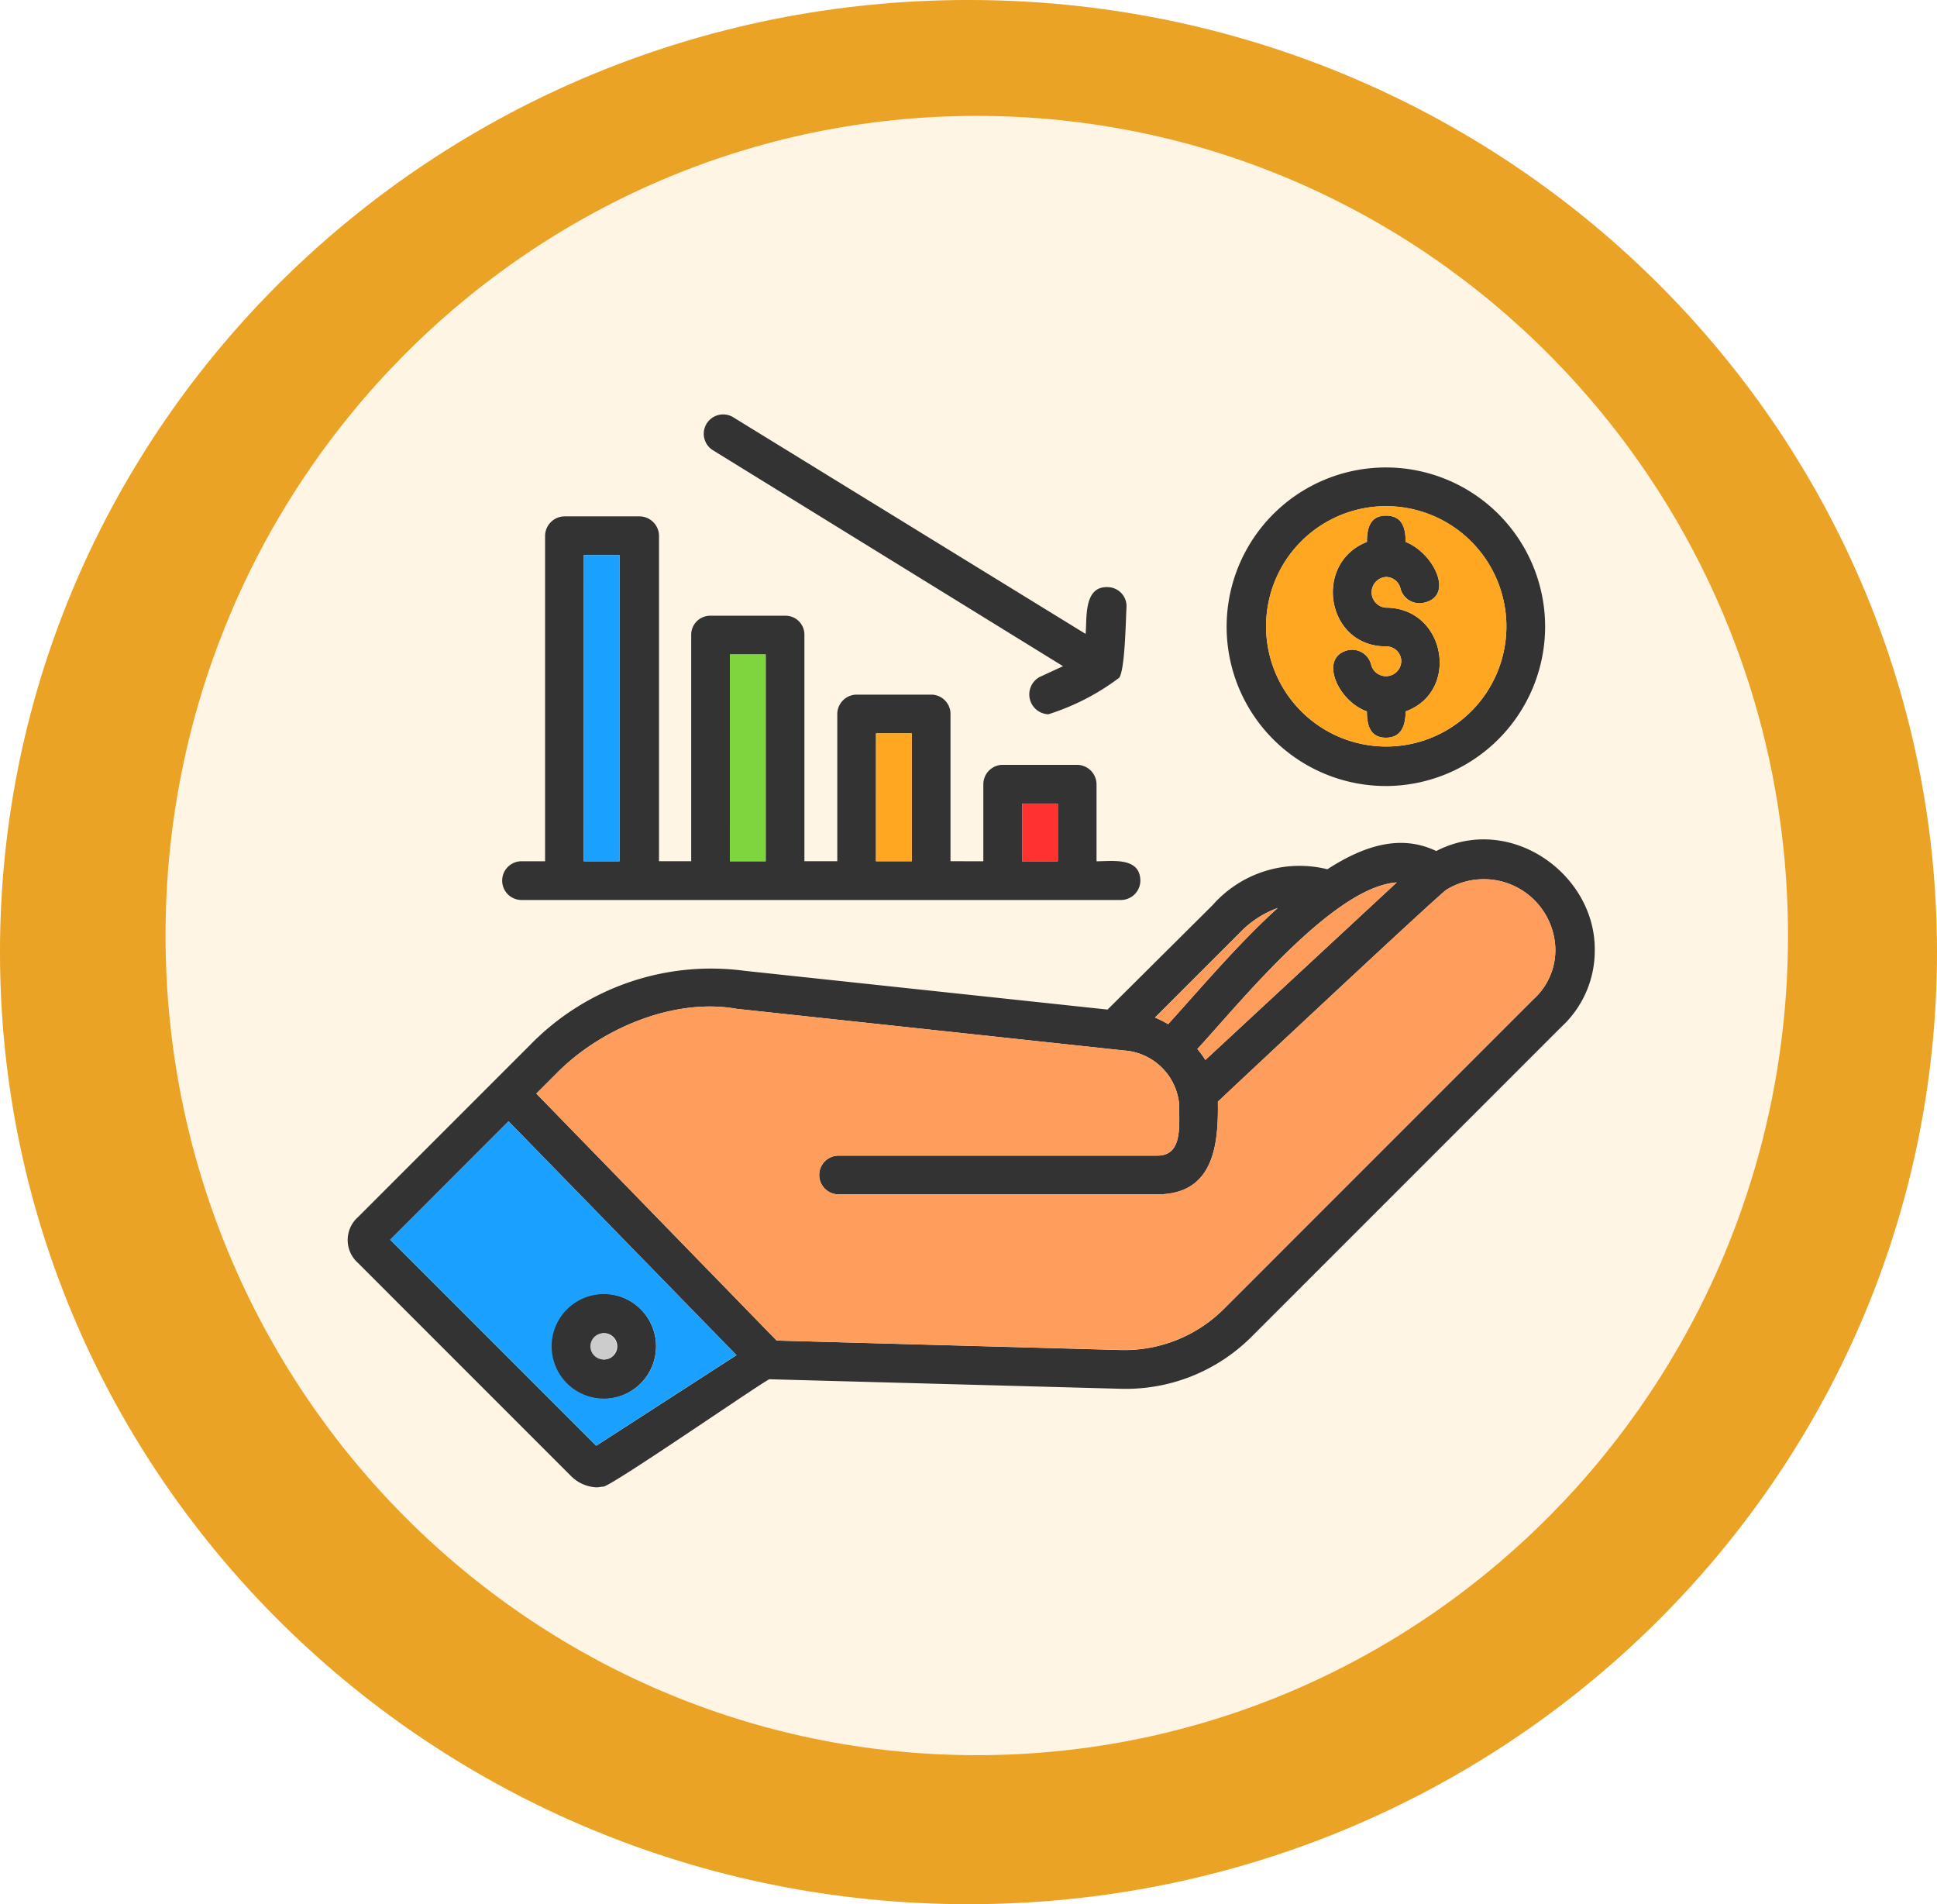 <svg xmlns="http://www.w3.org/2000/svg" width="116.999" height="115" viewBox="0 0 116.999 115">
  <g id="Group_1073033" data-name="Group 1073033" transform="translate(-742 -15910)">
    <g id="Group_1072947" data-name="Group 1072947" transform="translate(316.562 8411.529)">
      <g id="Group_1015374" data-name="Group 1015374" transform="translate(425.927 7498.205)">
        <g id="Group_1015448" data-name="Group 1015448" transform="translate(0 0)">
          <g id="Group_1014855" data-name="Group 1014855" transform="translate(0 0)">
            <path id="Union_12" data-name="Union 12" d="M58.5,0C90.809,0,117,25.744,117,57.5S90.809,115,58.5,115,0,89.256,0,57.5,26.192,0,58.5,0Z" transform="translate(-0.49 0.265)" fill="#eba325"/>
            <path id="Path_608395" data-name="Path 608395" d="M49,0C76.062,0,98,22.162,98,49.5S76.062,99,49,99,0,76.838,0,49.5,21.938,0,49,0Z" transform="translate(9.51 7.265)" fill="#fef5e5"/>
          </g>
        </g>
      </g>
    </g>
    <g id="Layer_x0020_1" transform="translate(763.25 15816.17)">
      <path id="Path_716477" data-name="Path 716477" d="M62.46,128.676a.929.929,0,0,0,0,1.853c3.618,0,4.5,5.074,1.191,6.265,0,.794-.221,1.588-1.191,1.588s-1.147-.794-1.147-1.588c-1.765-.618-2.956-3.309-1.1-3.706a1.186,1.186,0,0,1,1.368.927.925.925,0,0,0,1.809-.265.9.9,0,0,0-.927-.882c-3.618,0-4.412-5.03-1.147-6.31,0-.794.176-1.588,1.147-1.588,1.015,0,1.191.794,1.191,1.588,1.677.662,2.956,3.221,1.147,3.662a1.186,1.186,0,0,1-1.456-.838A.9.9,0,0,0,62.46,128.676Zm-47.7,54.977a2.318,2.318,0,0,1-1.5-.662L.379,170.108a1.851,1.851,0,0,1,0-2.78l10.369-10.369a15.255,15.255,0,0,1,12.972-4.5L45.649,154.8,52,148.488a6.991,6.991,0,0,1,6.927-2.162c2.25-1.456,4.456-2.118,6.574-1.1,4.456-2.294,9.575,1.368,9.575,5.912a6.253,6.253,0,0,1-2.03,4.721L54.341,174.564A10.738,10.738,0,0,1,46.4,177.7l-21.179-.574c-.441.176-9.31,6.31-10.016,6.486C15.072,183.61,14.939,183.654,14.763,183.654Zm33.754-28.371a6.667,6.667,0,0,1,.794.4c2.118-2.339,4.236-4.854,6.618-7.016a5.922,5.922,0,0,0-2.25,1.456Zm2.559,1.9a6.313,6.313,0,0,1,.485.662l11.56-10.722C59.283,147.385,53.635,154.4,51.076,157.18ZM2.32,168.7l12.443,12.443,8.472-5.471L9.468,161.548Zm23.341,6.089,20.782.574a8.517,8.517,0,0,0,6.221-2.471L71.373,154.18a4,4,0,0,0,1.324-3.044,4.322,4.322,0,0,0-6.574-3.574c-.485.309-12.4,11.472-13.811,12.8.044,2.647-.265,5.6-3.662,5.6H29.368a1.17,1.17,0,0,1,0-2.339H48.649c1.544,0,1.324-1.765,1.324-3.133a3.591,3.591,0,0,0-3.353-3.221l-23.385-2.515c-3.662-.662-8.075,1.1-10.81,3.839l-1.28,1.28ZM15.2,178.315a3.177,3.177,0,1,1,3.177-3.177A3.183,3.183,0,0,1,15.2,178.315Zm0-3.971a.8.8,0,0,0,0,1.588A.795.795,0,1,0,15.2,174.344Zm27.445-28.5v-3.486H40.487v3.486Zm-4.5,0v-4.633a1.178,1.178,0,0,1,1.147-1.191h4.5a1.186,1.186,0,0,1,1.191,1.191v4.633c.971,0,2.647-.265,2.647,1.191a1.178,1.178,0,0,1-1.191,1.147H10.218a1.17,1.17,0,0,1,0-2.339h1.456V126.206a1.186,1.186,0,0,1,1.191-1.191h4.5a1.186,1.186,0,0,1,1.191,1.191V145.84H20.5V132.162a1.15,1.15,0,0,1,1.191-1.147h4.5a1.139,1.139,0,0,1,1.147,1.147V145.84h1.986v-8.913a1.178,1.178,0,0,1,1.191-1.147h4.5a1.168,1.168,0,0,1,1.147,1.147v8.913Zm-24.135,0h2.162V127.353H14.013Zm8.825,0H25V133.353H22.837Zm8.825,0h2.162v-7.722H31.662Zm11.3-11.781L21.778,121a1.17,1.17,0,0,1,1.235-1.986l21.311,13.1c.088-.971-.132-2.912,1.368-2.824a1.151,1.151,0,0,1,1.1,1.235c-.044.75-.088,3.75-.441,4.236a14.162,14.162,0,0,1-4.28,2.206,1.2,1.2,0,0,1-.529-2.25Zm19.5,7.236a9.619,9.619,0,1,1,9.619-9.619A9.641,9.641,0,0,1,62.46,141.3Zm0-16.9a7.258,7.258,0,1,0,7.28,7.28A7.278,7.278,0,0,0,62.46,124.4Z" transform="translate(0 0)" fill="#333" fill-rule="evenodd"/>
      <path id="Path_716478" data-name="Path 716478" d="M325.162,330.488V312H323v18.488Z" transform="translate(-308.987 -184.647)" fill="#1aa1ff" fill-rule="evenodd"/>
      <path id="Path_716479" data-name="Path 716479" d="M523,448v12.487h2.162V448Z" transform="translate(-500.163 -314.647)" fill="#7dd63e" fill-rule="evenodd"/>
      <path id="Path_716480" data-name="Path 716480" d="M723,556v7.722h2.162V556Z" transform="translate(-691.338 -417.881)" fill="#ffa721" fill-rule="evenodd"/>
      <path id="Path_716481" data-name="Path 716481" d="M923,652v3.486h2.162V652Z" transform="translate(-882.513 -509.645)" fill="#ff3131" fill-rule="evenodd"/>
      <g id="Group_1072982" data-name="Group 1072982" transform="translate(11.145 146.878)">
        <path id="Path_716482" data-name="Path 716482" d="M293.475,764.914,270.09,762.4c-3.662-.662-8.075,1.1-10.81,3.839l-1.28,1.28,14.516,14.914L293.3,783a8.517,8.517,0,0,0,6.221-2.471l18.708-18.708a4,4,0,0,0,1.324-3.044,4.322,4.322,0,0,0-6.574-3.574c-.485.309-12.4,11.472-13.811,12.8.044,2.647-.265,5.6-3.662,5.6H276.223a1.17,1.17,0,0,1,0-2.339H295.5c1.544,0,1.324-1.765,1.324-3.133A3.591,3.591,0,0,0,293.475,764.914Z" transform="translate(-258 -754.524)" fill="#ff9e5c" fill-rule="evenodd"/>
        <path id="Path_716483" data-name="Path 716483" d="M1175.046,760c-3.839.265-9.486,7.28-12.046,10.06a6.311,6.311,0,0,1,.485.662Z" transform="translate(-1123.069 -759.758)" fill="#ff9e5c" fill-rule="evenodd"/>
        <path id="Path_716484" data-name="Path 716484" d="M1105.794,802.016c2.118-2.339,4.236-4.854,6.618-7.016a5.921,5.921,0,0,0-2.25,1.456L1105,801.618A6.674,6.674,0,0,1,1105.794,802.016Z" transform="translate(-1067.628 -793.214)" fill="#ff9e5c" fill-rule="evenodd"/>
      </g>
      <path id="Path_716485" data-name="Path 716485" d="M1257,252.28a7.258,7.258,0,1,0,7.236-7.28A7.24,7.24,0,0,0,1257,252.28Zm7.236,1.191c-3.618,0-4.412-5.03-1.147-6.31,0-.794.177-1.588,1.147-1.588,1.015,0,1.191.794,1.191,1.588,1.677.662,2.956,3.221,1.147,3.662a1.186,1.186,0,0,1-1.456-.838.9.9,0,0,0-.882-.706.929.929,0,0,0,0,1.853c3.618,0,4.5,5.074,1.191,6.265,0,.794-.221,1.588-1.191,1.588s-1.147-.794-1.147-1.588c-1.765-.618-2.956-3.309-1.1-3.706a1.186,1.186,0,0,1,1.368.927.925.925,0,0,0,1.809-.265A.9.9,0,0,0,1264.236,253.472Z" transform="translate(-1201.776 -120.604)" fill="#ffa721" fill-rule="evenodd"/>
      <path id="Path_716486" data-name="Path 716486" d="M78.914,1101.119,65.148,1087,58,1094.148l12.443,12.443Zm-11.163-.529a3.155,3.155,0,1,1,6.31,0,3.155,3.155,0,1,1-6.31,0Z" transform="translate(-55.68 -925.452)" fill="#1aa1ff" fill-rule="evenodd"/>
      <path id="Path_716487" data-name="Path 716487" d="M333.511,1378.588a.794.794,0,1,0,0-1.588A.794.794,0,0,0,333.511,1378.588Z" transform="translate(-318.307 -1202.656)" fill="#ccc" fill-rule="evenodd"/>
    </g>
  </g>
</svg>
